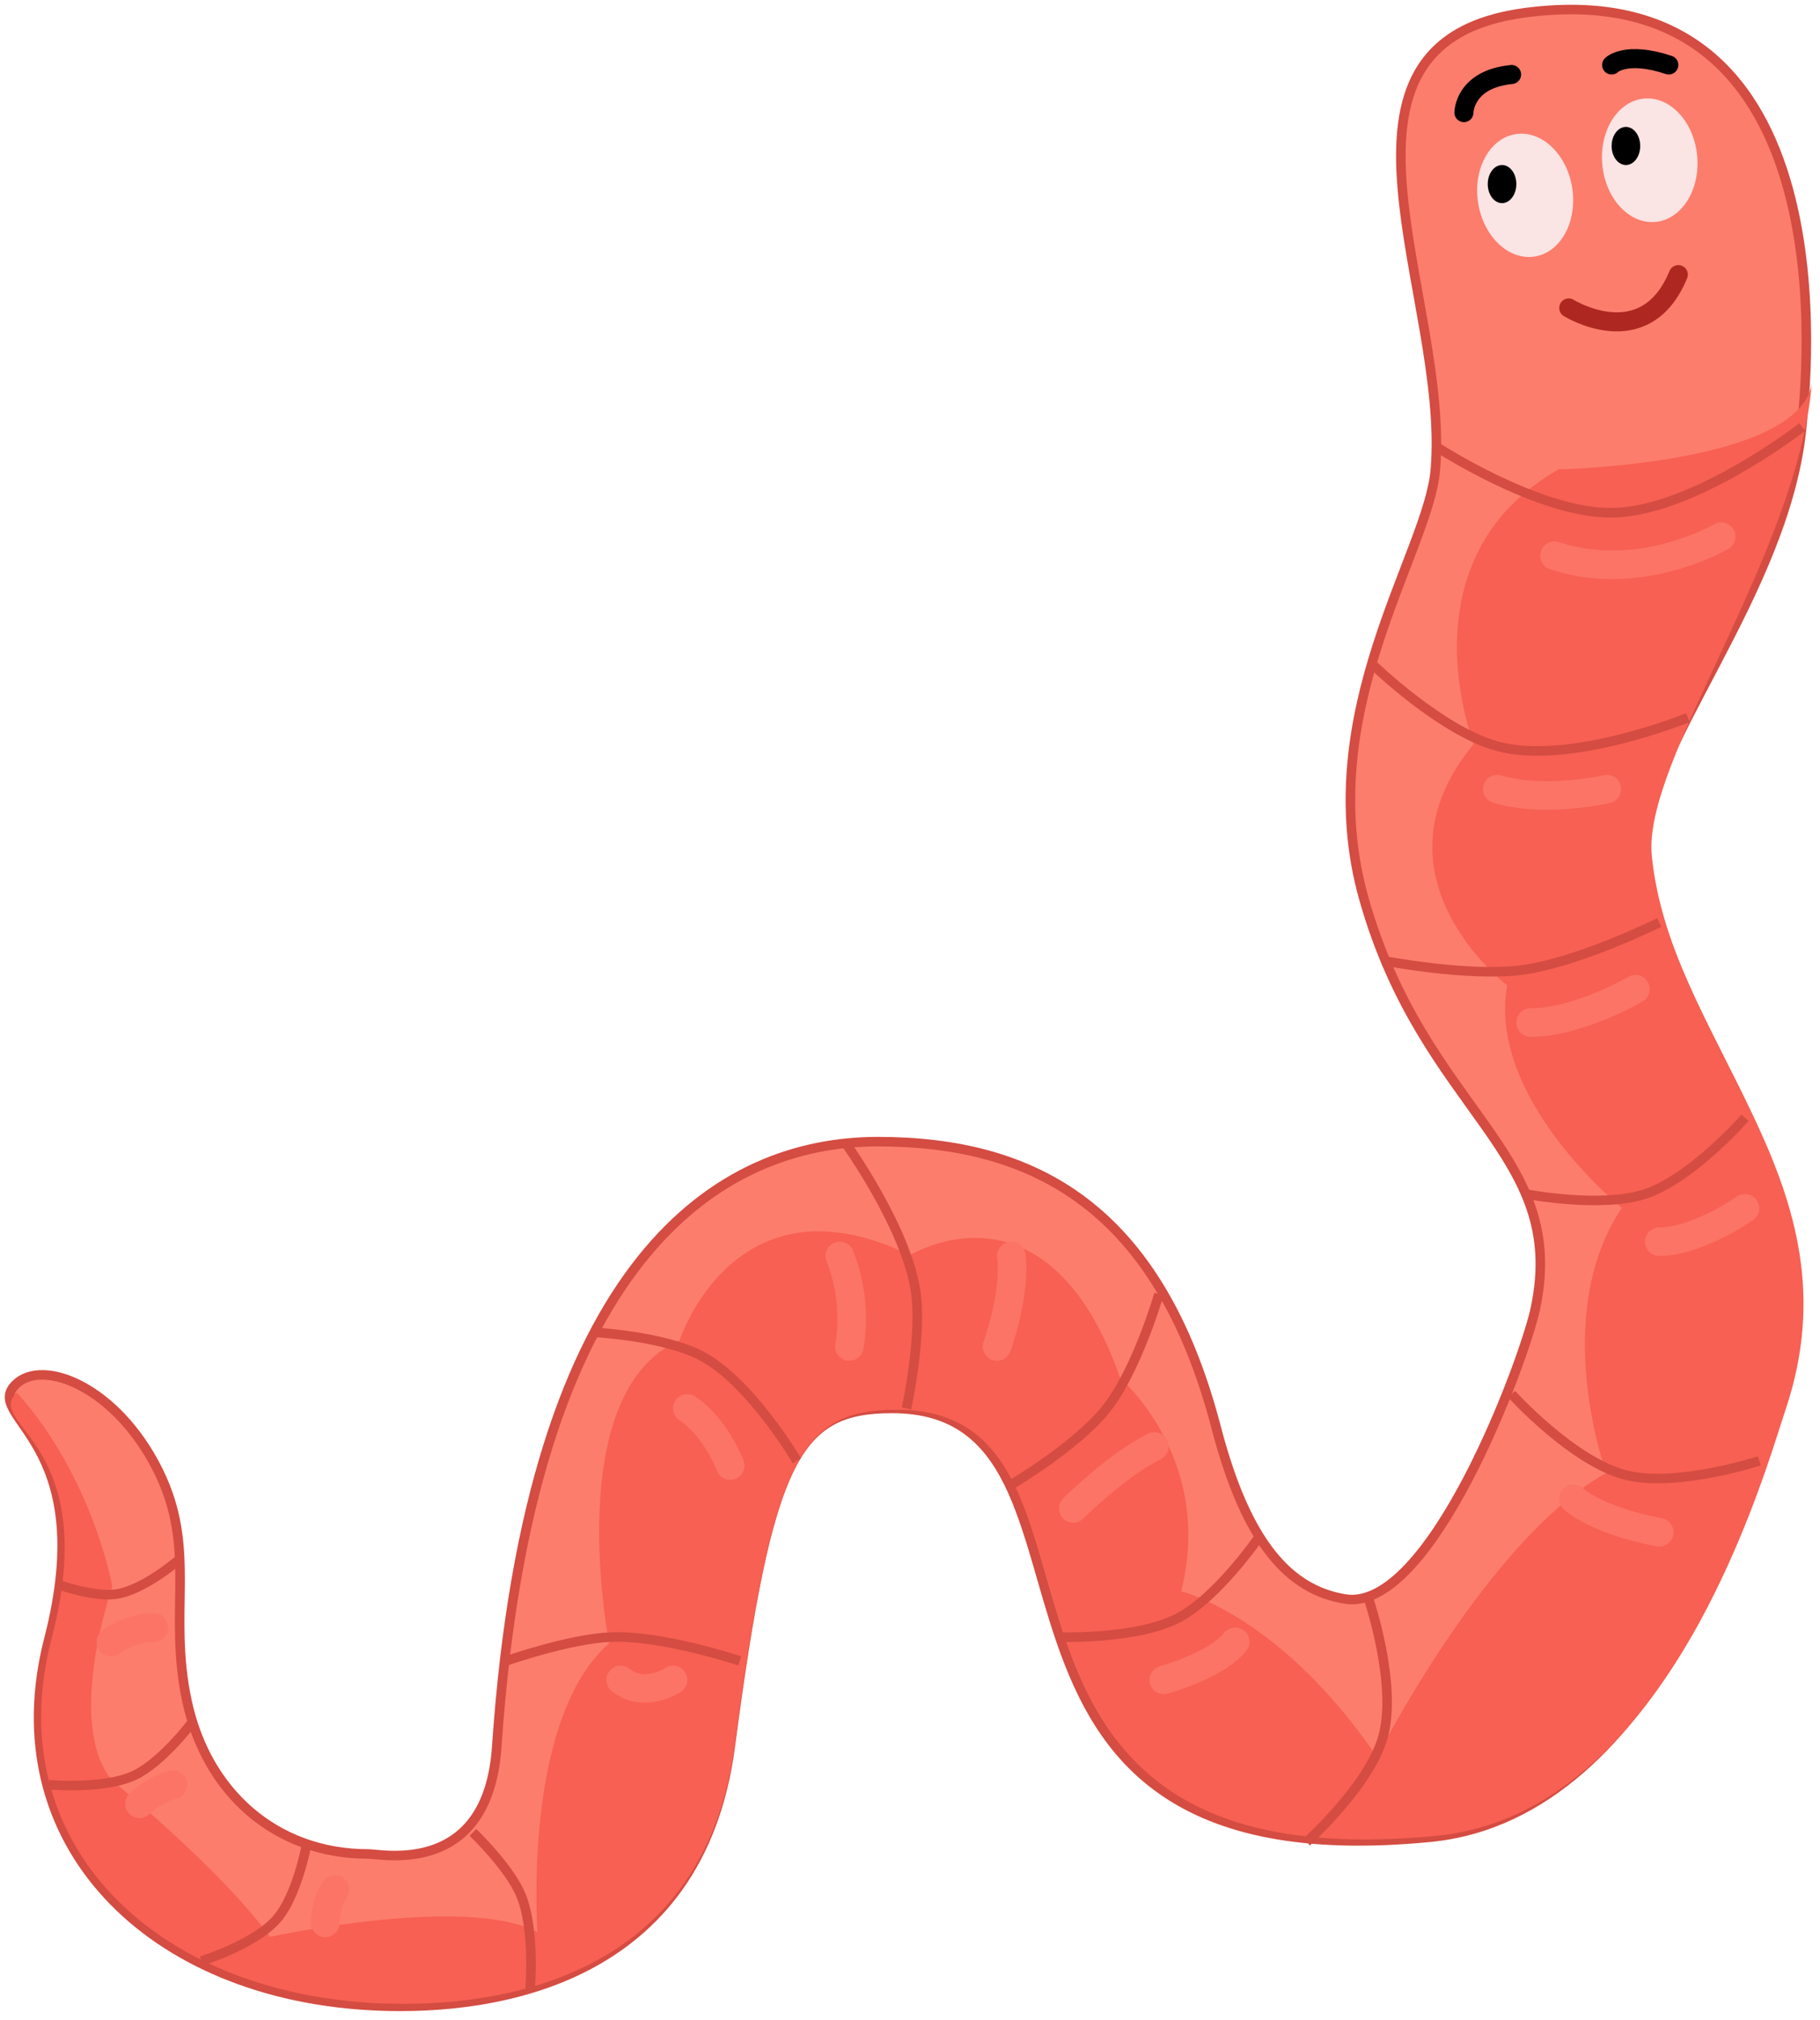 <svg width="191" height="212" viewBox="0 0 191 212" fill="none" xmlns="http://www.w3.org/2000/svg">
<path d="M16.587 154.322C12.218 145.545 4.461 142.493 1.632 145.322C-1.868 148.822 10.55 151.055 5.132 172.029C-0.368 193.322 15.632 209.529 39.632 210.529C52.132 211.05 73.419 207.822 76.632 183.322C80.632 152.822 83.62 147.822 93.632 147.822C119.632 147.822 96.132 198.125 150.132 192.822C174.632 190.415 184.525 154.145 186.632 147.822C194.632 123.822 174.632 109.322 172.632 89.322C171.637 79.371 187.632 62.32 189.132 44.322C189.411 40.979 194.632 -3.178 160.132 1.322C136.632 4.387 152.188 31.083 150.632 49.322C149.891 58.018 137.632 74.822 143.132 94.322C149.479 116.822 164.632 120.822 161.132 137.322C159.966 142.822 150.132 169.322 141.132 167.822C135.36 166.86 130.842 162.125 127.632 149.822C121.632 126.822 108.632 119.822 92.132 119.822C75.632 119.822 55.632 131.822 52.132 183.322C51.202 197.02 40.132 194.582 38.632 194.582C28.872 194.582 21.674 188.065 19.632 178.582C17.587 169.082 20.736 162.655 16.587 154.322Z" fill="#FC7D6C" stroke="#D44C42"/>
<path d="M173.347 89.828C172.349 79.94 188.628 58.206 190.132 40.32C188.628 48.767 163.562 49.264 163.562 49.264C147.018 58.704 154.665 78.081 154.665 78.081C143.135 91.993 158.174 103.42 158.174 103.42C156.042 115.344 170.206 126.772 170.206 126.772C162.559 138.199 168.575 154.595 168.575 154.595C156.042 161.551 144.512 184.406 144.512 184.406C134.358 169.501 123.957 167.017 123.957 167.017C127.467 153.105 117.567 144.658 117.567 144.658C109.92 122.797 95.509 131.74 95.509 131.74C77.092 122.797 71.318 140.684 71.318 140.684C58.785 146.149 63.925 172.482 63.925 172.482C54.774 180.431 56.405 202.79 56.405 202.79C48.885 198.815 28.331 203.286 28.331 203.286C23.318 196.331 11.787 186.89 11.787 186.89C6.774 180.928 11.787 166.52 11.787 166.52C11.787 166.52 9.782 155.092 1.761 146.149C-1.749 149.627 10.835 151.172 5.403 172.014C-0.112 193.172 15.931 209.278 39.994 210.271C52.527 210.789 73.871 207.581 77.092 183.235C81.103 152.928 84.098 147.959 94.138 147.959C120.206 147.959 96.644 197.946 150.787 192.675C175.352 190.284 185.271 154.243 187.384 147.959C195.405 124.11 175.352 109.702 173.347 89.828Z" fill="#F76052"/>
<path d="M6.132 166.32C6.132 166.32 9.777 167.632 12.132 167.32C14.991 166.943 18.632 163.82 18.632 163.82M5.132 187.32C5.132 187.32 10.938 187.838 14.132 186.32C17.003 184.956 20.132 180.82 20.132 180.82M21.132 205.82C21.132 205.82 26.831 204.069 29.132 201.32C31.157 198.901 32.132 193.82 32.132 193.82M55.632 208.82C55.632 208.82 56.184 202.425 54.632 198.82C53.366 195.879 49.632 192.32 49.632 192.32M53.132 174.32C53.132 174.32 59.731 171.998 64.132 171.82C69.49 171.604 77.632 174.32 77.632 174.32M62.132 139.82C62.132 139.82 69.569 140.172 73.632 142.32C78.765 145.034 83.632 153.32 83.632 153.32M95.132 147.82C95.132 147.82 96.728 140.485 96.132 135.82C95.258 128.975 88.632 119.82 88.632 119.82M121.632 135.82C121.632 135.82 119.319 143.769 116.132 147.82C113.04 151.751 106.132 155.82 106.132 155.82M132.132 161.32C132.132 161.32 127.795 167.651 123.632 169.82C119.248 172.105 111.132 171.82 111.132 171.82M137.132 193.32C137.132 193.32 143.684 187.431 145.132 182.32C146.684 176.843 143.632 167.82 143.632 167.82M184.632 153.32C184.632 153.32 175.965 156.162 170.632 154.82C165.063 153.419 158.632 146.32 158.632 146.32M160.132 125.32C160.132 125.32 167.993 126.839 172.632 125.32C177.532 123.717 183.132 117.32 183.132 117.32M145.132 100.82C145.132 100.82 154.001 102.534 159.632 101.82C165.575 101.067 174.132 96.82 174.132 96.82M144.132 69.82C144.132 69.82 151.278 76.731 157.132 78.32C164.754 80.389 177.132 75.32 177.132 75.32M150.632 46.82C150.632 46.82 161.408 53.892 169.132 53.82C177.697 53.741 189.132 44.82 189.132 44.82" stroke="#D44C42"/>
<path d="M163.132 58.32C172.132 61.32 180.632 56.32 180.632 56.32M157.132 82.82C162.132 84.32 168.632 82.82 168.632 82.82M160.632 107.32C165.632 107.32 171.632 103.82 171.632 103.82M174.132 130.32C178.132 130.32 183.132 126.82 183.132 126.82M165.132 157.32C168.132 159.82 174.132 160.82 174.132 160.82M11.632 172.32C11.632 172.32 13.632 170.82 16.132 170.82M14.632 189.32C14.632 189.32 16.132 187.82 18.132 187.32M34.132 201.82C34.132 201.82 34.132 199.82 35.132 198.32M65.132 176.32C67.632 178.32 70.632 176.32 70.632 176.32M72.132 147.82C75.132 149.82 76.632 153.82 76.632 153.82M88.132 131.82C90.132 136.82 89.132 141.32 89.132 141.32M106.132 131.82C106.632 135.82 104.632 141.32 104.632 141.32M121.132 151.82C117.132 153.82 112.632 158.32 112.632 158.32M129.632 172.32C127.632 174.82 122.132 176.32 122.132 176.32" stroke="#FB7466" stroke-width="3" stroke-linecap="round"/>
<ellipse cx="160.058" cy="20.502" rx="5" ry="6.5" transform="rotate(-8.699 160.058 20.502)" fill="#FAE4E4"/>
<ellipse cx="173.132" cy="16.82" rx="5" ry="6.5" transform="rotate(-5.333 173.132 16.82)" fill="#FAE4E4"/>
<ellipse cx="157.632" cy="19.32" rx="1.5" ry="2" fill="#010000"/>
<ellipse cx="170.632" cy="15.32" rx="1.5" ry="2" fill="black"/>
<path d="M164.632 32.32C164.632 32.32 172.632 37.32 176.132 28.82" stroke="#AE2821" stroke-width="2" stroke-linecap="round"/>
<path d="M169.132 6.82C169.132 6.82 170.632 5.32 175.132 6.82M153.632 11.82C153.632 11.82 153.632 8.32 158.632 7.82" stroke="black" stroke-width="2" stroke-linecap="round"/>
</svg>
